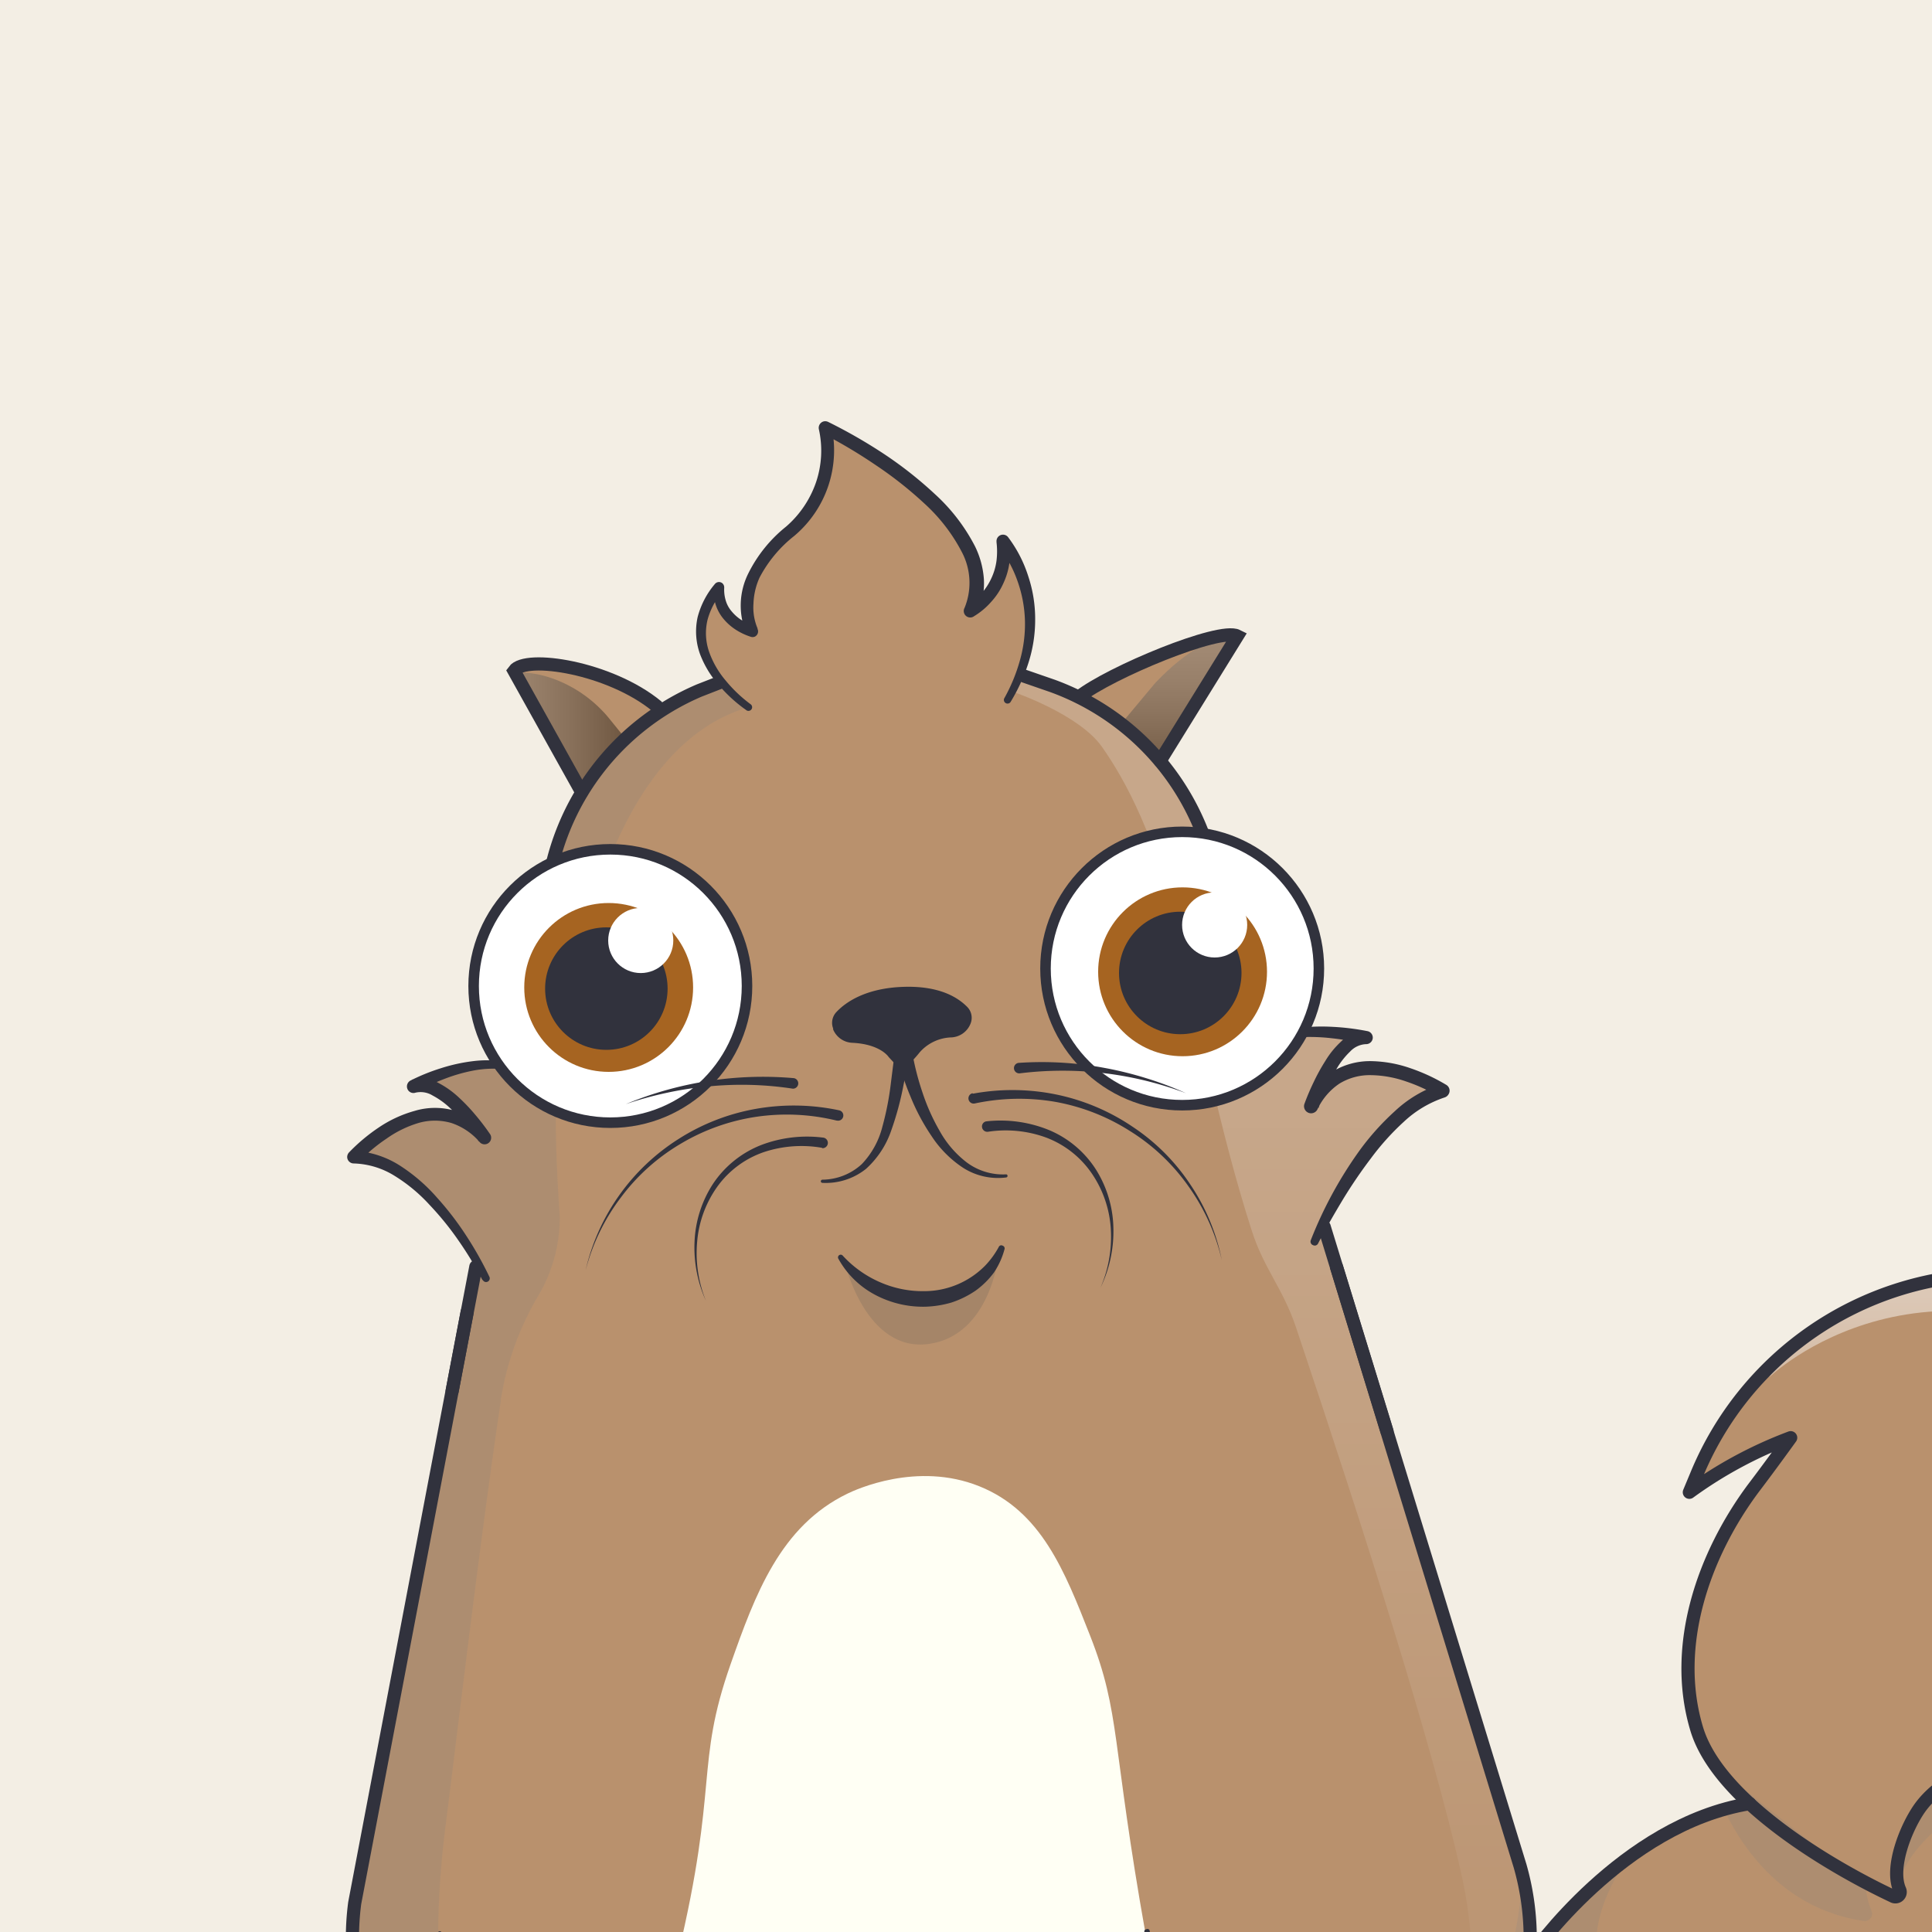 <svg height="200" width="200" xmlns="http://www.w3.org/2000/svg" xmlns:xlink="http://www.w3.org/1999/xlink"><clipPath id="c"><path d="M-75-32.5h350v275H-75z"/></clipPath><clipPath id="d"><path d="M246.54 157.29a31.27 31.27 0 0 1-2.91 8.23c-3.41-10.76-9.92-21.51-18.38-27.91-.19-.14-.5-.35-.91-.6a33.51 33.51 0 0 0-48.74 15.72l-.73 1.75a43.94 43.94 0 0 1 10.5-5.65s-2.16 3-3.83 5.19c-5.13 6.87-8.51 16.3-5.9 24.95.81 2.72 2.88 5.35 5.48 7.74-13.22 2.15-22.59 15.69-22.59 15.69l-12.64 14.92 18.46 3.85 10.52.38a75.24 75.24 0 0 0 21.71 2.9c26.43 0 45-17.34 49-36 .31-1.46.62-2.92 1-4.38 1.17-5.37 3.69-18.86-.04-26.78z"/></clipPath><linearGradient id="b" gradientUnits="userSpaceOnUse" x1="213.39" x2="213.39" y1="172.6" y2="118.96"><stop offset="0" stop-color="#fff" stop-opacity="0"/><stop offset=".72" stop-color="#fff"/></linearGradient><clipPath id="e"><path d="M176.41 218.42c-4.69-3.2-14.43-6.72-19.6-8.23h-.09a27 27 0 0 0 .69-17L137 126.62c1.91-3.81 6.65-12.09 12.34-13.72 0 0-9.67-6.17-13.56 1.56 0 0 2.37-7.18 5.62-7 0 0-5.85-1.48-10.25.19l-5.87-19.1a26.32 26.32 0 0 0-5.15-9.73l8-12.93c-1.85-.93-13.17 3.77-16.39 6.3-1-.51-4.78-1.78-5.87-2.15a15.51 15.51 0 0 0-1.92-13.9 7.14 7.14 0 0 1-3.31 7.13c4.15-9.51-15.12-19-15.12-19a11 11 0 0 1-3.82 11c-6.4 5.41-3.78 10.14-3.78 10.14s-3.69-1-3.43-4.54c-3.31 4-1.56 7.4.11 9.78a53.3 53.3 0 0 0-6.25 3.08l-.3-.56c-4.85-4-13.58-5.36-14.79-3.67l7 12.56a26.21 26.21 0 0 0-3.59 10.22l-3.47 18.21c-4.75-1.22-10.34 2-10.34 2 3.11-1 7.28 5.33 7.28 5.33-5.78-6.44-13.49 2-13.49 2 5.92.09 10.76 7.37 12.72 10.79L36.72 197a27.16 27.16 0 0 0 1.38 12.81h-.07c-4.15 1-14.22 4.74-20.11 8.54-2.89 1.87-1.11 6.09 2.52 6l29.11-.57c.49.3 1 .59 1.5.86v.36c0 2.54-.73 4.62-3.27 4.75a3.46 3.46 0 0 0-3.34 2.3c-.51 2.34.64 4.24 3 4.4l9.19.55a7.7 7.7 0 0 0 7.12-3.72 7.61 7.61 0 0 0 1-2.6l.55-2.91h58.17l.38 2.26a7.8 7.8 0 0 0 4.7 5.92 5.78 5.78 0 0 0 2.43.43l10-.33c2.4-.24 3.29-1.71 3-4a3 3 0 0 0-2.67-2.78 3 3 0 0 1-3.06-2.39 26.67 26.67 0 0 0 7.13-3.06l28.5.56c3.63.13 5.37-4.02 2.53-5.96z"/></clipPath><linearGradient id="a" gradientUnits="userSpaceOnUse" x1="123.29" x2="123.29" y1="65.66" y2="80.2"><stop offset="0" stop-color="gray"/><stop offset=".14" stop-color="#797979"/><stop offset=".35" stop-color="#646464"/><stop offset=".6" stop-color="#434343"/><stop offset=".89" stop-color="#141414"/><stop offset="1"/></linearGradient><linearGradient id="f" x1="50.01" x2="64.62" xlink:href="#a" y1="75.93" y2="75.93"/><linearGradient id="g" x1="137.45" x2="137.45" xlink:href="#b" y1="225.04" y2="69.99"/><path d="M-75-32.5h350v275H-75z" fill="#f3eee4"/><g clip-path="url(#c)"><g clip-path="url(#d)"><path d="M246.45 223.9H144.08V127h108.01z" fill="#b9916d"/><g fill="#7f7f7f"><path d="M155.69 205.47s12.3-17 15-15.93c-11 12.79-2.85 20.25 2.51 21.84 21.76 6.43 57.88 12.1 72.6-17.95l-23.87 32.64-70.81-.33z" opacity=".2"/><path d="M180.5 185.19a20.74 20.74 0 0 0-2.73.67c.39.41 3.89 11.33 15.17 13a.76.76 0 0 0 .8-1.05 9.22 9.22 0 0 1-.63-2.62m29.99-27.42s-2.14 11-5.74 15.08a12.56 12.56 0 0 1-7.6 4.1.4.4 0 0 1-.44-.47 8 8 0 0 0-.24-3.08s-13.25 7-12.38 12.59c0 0-1.74-7.83 7.39-13s7.6-7.12 7.6-7.12l-.19 6c6.19-1.23 11.6-14.1 11.6-14.1z" opacity=".2"/></g><path d="M183.15 142.57s16.53-16 41.22.82c10.14 7.29 15.7 29.21 15.7 29.21l3.56-7.08-6.5-41.16-25.44-5.36-16.43 2.2z" fill="url(#b)" opacity=".5"/></g><path d="M243.64 165.54c-3.41-10.76-9.92-21.52-18.38-27.93-.2-.14-.5-.35-.91-.6a33.51 33.51 0 0 0-48.74 15.72l-.73 1.75a44 44 0 0 1 10.49-5.65s-2.16 3-3.83 5.19c-5.13 6.87-8.5 16.3-5.9 24.95 2.25 7.49 14 14.35 20.31 17.32a.5.5 0 0 0 .72-.62c-1.06-2.34.69-6.57 2.07-8.51 1.74-2.43 4.6-3.73 7.22-5.17s5.3-3.36 6.08-6.25l-.55 6.29a22.36 22.36 0 0 0 9.73-9.47 21.88 21.88 0 0 0 2.06-5.52" fill="none" stroke="#31323d" stroke-linecap="round" stroke-linejoin="round" stroke-width="1.363"/><path d="M158.54 202.4s9.37-13.54 22.59-15.69" fill="none" stroke="#31323d" stroke-linecap="round" stroke-miterlimit="10" stroke-width="1.363"/><path d="M174.88 221.55a75.14 75.14 0 0 0 21.71 2.9c26.43 0 45-17.34 48.95-36 .31-1.46.62-2.92 1-4.38 1.25-5.41 3.77-18.9.05-26.82 0 0-.52 3.85-4.13 10.66" fill="none" stroke="#31323d" stroke-linecap="round" stroke-linejoin="round" stroke-width="1.363"/><path d="M176.41 218.42c-4.69-3.2-14.43-6.72-19.6-8.23h-.09a27 27 0 0 0 .69-17L137 126.62c1.91-3.81 6.65-12.09 12.34-13.72 0 0-9.67-6.17-13.56 1.56 0 0 2.37-7.18 5.62-7 0 0-5.85-1.48-10.25.19l-5.87-19.1a26.32 26.32 0 0 0-5.15-9.73l8-12.93c-1.85-.93-13.17 3.77-16.39 6.3a25.89 25.89 0 0 0-3.17-1.33c1.71-7.94-4.62-14.72-4.62-14.72a7.14 7.14 0 0 1-3.31 7.13c4.15-9.51-15.12-19-15.12-19a11 11 0 0 1-3.82 11c-6.4 5.41-3.78 10.14-3.78 10.14s-3.69-1-3.43-4.54a10.09 10.09 0 0 0-1.77 10.54 26.84 26.84 0 0 0-4.37 2.32l-.3-.56c-4.85-4-13.58-5.36-14.79-3.67l7 12.56a26.21 26.21 0 0 0-3.59 10.22l-3.47 18.21c-4.75-1.22-10.34 2-10.34 2 3.11-1 7.28 5.33 7.28 5.33-5.78-6.44-13.49 2-13.49 2 5.92.09 10.76 7.37 12.72 10.79L36.72 197a27.16 27.16 0 0 0 1.38 12.81h-.07c-4.15 1-14.22 4.74-20.11 8.54-2.89 1.87-1.11 6.09 2.52 6l29.11-.57c.49.3 1 .59 1.5.86v.36c0 2.54-.73 4.62-3.27 4.75a3.46 3.46 0 0 0-3.34 2.3c-.51 2.34.64 4.24 3 4.4l9.19.55a7.7 7.7 0 0 0 7.12-3.72 7.61 7.61 0 0 0 1-2.6l.55-2.91h58.17l.38 2.26a7.8 7.8 0 0 0 4.7 5.92 5.78 5.78 0 0 0 2.43.43l10-.33c2.4-.24 3.29-1.71 3-4a3 3 0 0 0-2.67-2.78 3 3 0 0 1-3.06-2.39 26.67 26.67 0 0 0 7.13-3.06l28.5.56c3.63.13 5.37-4.02 2.53-5.96z" fill="none"/><g clip-path="url(#e)"><path d="M15.44 40.8h165.78v197.7H15.44z" fill="#b9916d"/><path d="M130.69 66.2s-4.14-2.84-11.12 4.52l-3.68 4.41L122 80.2z" fill="url(#a)" opacity=".4"/><path d="M50 70.56s3-2.07 7.81-.09A13.45 13.45 0 0 1 63 74.3l1.62 2-4.11 6z" fill="url(#f)" opacity=".4"/><path d="M65.31 229.21c-.61-1.59.35-6.19 2.26-15.39 1.14-5.51 2.05-9.1 2.61-11.45 4.23-17.66 1.76-19.58 5.45-30.09 2.53-7.19 5.14-14.3 12.1-17.66.84-.41 7.19-3.35 13.63-.77s8.86 8.79 11.49 15.48c3.17 8.08 2.17 10.87 5.78 31.1.75 4.21 1.49 8.42 2.25 12.62.44 2.47.87 4.95 1.31 7.42 1 5.8 1 5.9 1 6.13-1.04 8.56-53.04 15.32-57.88 2.61z" fill="#fffff4"/></g><g clip-path="url(#e)" fill="#7f7f7f" opacity=".2"><path d="M77.49 73.21C68.6 75.79 63 85.84 59.86 99.34c-.72 3.15-1.37 6.88-2 11a30.74 30.74 0 0 0-.33 4.82c0 3.91.2 7.7.42 10.81a16 16 0 0 1-2.4 8.46 30.44 30.44 0 0 0-3.71 10.5v.13c-2.19 14.52-5 38.52-5.73 44.06a96.22 96.22 0 0 0-.75 10.73v.37c2.57 2.83 5.2 9.67 5.74 19.27l.14 5.34s-3.41-.08-8.83-.08c-6.76 0-12.08-12.18-8.63-30.33 3.1-16.3-7.41-99.82-7.41-99.82l30.73-4.83s2-13.65 17.46-19.18zm-7.28 128.28c-2.64 16.11 5.92 19.44 7.48 19.8 9.43 1.69 24.4 1 29.27-.76 4.56-1.61 14.16-6.38 11.77-20.66l4.69 28H65.25zm68.45 12.75s3.26-10 7.23-13.61c-4.3 8.17 1.54 10.11 3.06 9.56 5.86-2.09 8.18-7.27 8.64-16.36l7.12 12.68s-6 27.91-22.24 23.33l-4.22-2z"/></g><g clip-path="url(#e)" opacity=".2"><path d="M104.85 71.61s6.83 2.3 9.23 5.71 5.68 9.4 8 19.73c1.88 8.26 4.17 20 7.49 30.31 1.27 4 3.24 6 4.6 10.07 7.17 21.39 14.08 43.15 17.08 56.43 5 22.32-8.86 31.18-8.86 31.18l6.66-3.87S156 213 157 209.44c2.27-7.84 15.16-3.6 12.78-16.1-3.45-18.15-24.85-110.6-24.85-110.6S123 84.27 120 78.89c-2.25-4-8.56-7.24-14.12-8.9z" fill="url(#g)"/></g><path d="M138.36 131.17l19 62A27.29 27.29 0 0 1 138.25 227m-87.19-2.26A27.3 27.3 0 0 1 36.72 197l11.64-61.18" fill="none" stroke="#31323d" stroke-linecap="round" stroke-miterlimit="10" stroke-width="1.363"/><path d="M70.45 201.54c-.77 6.64-2 13.19-3.24 19.75l-1.83 9.85a8.34 8.34 0 0 1-2.7 4.67 8.54 8.54 0 0 1-5 2.05 21.79 21.79 0 0 1-2.6-.07l-2.5-.14-5-.31a4.26 4.26 0 0 1-2.76-1.06 4 4 0 0 1-1.24-2.74 5.72 5.72 0 0 1 .11-1.44 3.14 3.14 0 0 1 .71-1.45 4.51 4.51 0 0 1 2.6-1.44 4.43 4.43 0 0 1 .72-.09c.21 0 .36 0 .53-.06a2.2 2.2 0 0 0 .88-.35 2.67 2.67 0 0 0 1-1.62 7.71 7.71 0 0 0 .19-2.28l-.1-2.49-.4-10v.06a29.54 29.54 0 0 0-1.34-6.38 20.17 20.17 0 0 0-3.12-5.67.25.25 0 0 1 0-.34.23.23 0 0 1 .32 0 17.14 17.14 0 0 1 3.76 5.61 26 26 0 0 1 1.66 6.56v.06l.5 10 .12 2.5a8.9 8.9 0 0 1-.22 2.69 4.15 4.15 0 0 1-1.62 2.48 3.74 3.74 0 0 1-1.43.57c-.24.05-.5.06-.71.09a3.09 3.09 0 0 0-.52.07 3 3 0 0 0-1.71 1 1.49 1.49 0 0 0-.37.78 3.68 3.68 0 0 0-.08 1 2.48 2.48 0 0 0 .76 1.71 2.76 2.76 0 0 0 1.83.64l5 .29 2.49.15a20.14 20.14 0 0 0 2.4.09 7 7 0 0 0 4.11-1.66 6.85 6.85 0 0 0 2.25-3.82l1.92-9.8c1.26-6.55 2.46-13.11 4.16-19.58a.24.24 0 0 1 .47.09zm48.55-1.71c1.75 7.61 3 15.3 4.32 23l1 5.76.24 1.44a7.21 7.21 0 0 0 1.71 3.52 6.23 6.23 0 0 0 4.54 2.19l5.81-.21 2.91-.09h1.44a3.54 3.54 0 0 0 1.14-.29 2 2 0 0 0 1.16-1.7 5.23 5.23 0 0 0 0-1.25 3.1 3.1 0 0 0-.39-1.09 2 2 0 0 0-.75-.74 2.5 2.5 0 0 0-.48-.18c-.17 0-.34 0-.66-.07a4.73 4.73 0 0 1-1.66-.5 3.45 3.45 0 0 1-1.31-1.29 5.86 5.86 0 0 1-.52-3.22l.06-2.93.06-2.93a29.48 29.48 0 0 1 .3-3 27.68 27.68 0 0 1 1.55-5.76 27.18 27.18 0 0 1 2.66-5.31 28.84 28.84 0 0 1 3.63-4.66.24.24 0 0 1 .34 0 .26.26 0 0 1 0 .33 37.85 37.85 0 0 0-5.48 10.08 31.26 31.26 0 0 0-1.37 5.53 27.3 27.3 0 0 0-.26 2.83v2.92l-.05 2.91v1.37a2.84 2.84 0 0 0 .33 1.1 2.29 2.29 0 0 0 1.88 1.05 6.25 6.25 0 0 1 .79.1 3 3 0 0 1 .89.32 3.34 3.34 0 0 1 1.31 1.27 4.34 4.34 0 0 1 .61 1.64 6.59 6.59 0 0 1 0 1.66 4 4 0 0 1-.59 1.69 3.48 3.48 0 0 1-1.41 1.21 5.23 5.23 0 0 1-1.67.44l-1.48.06-2.92.11-5.88.17a6.62 6.62 0 0 1-3.16-.77 8.53 8.53 0 0 1-2.51-1.95 8.38 8.38 0 0 1-1.63-2.74 10.28 10.28 0 0 1-.41-1.54l-.23-1.44-1-5.77c-1.25-7.69-2.57-15.37-3.4-23.13a.24.24 0 0 1 .22-.26.23.23 0 0 1 .32.12z" fill="#31323d"/><path d="M137.08 127l6.5 21.16M131 107.19l-5.76-18.69a26.27 26.27 0 0 0-16.3-17.5l-2.89-1M53.3 109.89l3.36-17.67a26.26 26.26 0 0 1 15.73-20.74l2-.78m-27.58 73.28l2.45-12.85" fill="none" stroke="#31323d" stroke-linecap="round" stroke-miterlimit="10" stroke-width="1.363"/><path d="M49.94 132.51a36.89 36.89 0 0 0-2.47-4.08 30.6 30.6 0 0 0-3-3.7 16.9 16.9 0 0 0-3.61-3 8.44 8.44 0 0 0-4.24-1.29.68.68 0 0 1-.68-.68.72.72 0 0 1 .18-.45 18.67 18.67 0 0 1 3.1-2.6 12.69 12.69 0 0 1 3.7-1.71 7.3 7.3 0 0 1 4.22 0 7.92 7.92 0 0 1 3.5 2.33l-1.08.83a21.44 21.44 0 0 0-3-3.48 8.14 8.14 0 0 0-1.77-1.27 2.38 2.38 0 0 0-1.77-.3.67.67 0 0 1-.86-.43.69.69 0 0 1 .31-.81 20.58 20.58 0 0 1 3.18-1.29 17.89 17.89 0 0 1 3.32-.73 11.61 11.61 0 0 1 3.43.08 7.79 7.79 0 0 1 3.16 1.31.27.27 0 0 1 .06.38.27.27 0 0 1-.37.07 7.16 7.16 0 0 0-3-1 11.25 11.25 0 0 0-3.17.12 17.45 17.45 0 0 0-3.08.88 21.22 21.22 0 0 0-2.81 1.31l-.54-1.24a3.74 3.74 0 0 1 2.8.38 9.5 9.5 0 0 1 2.07 1.49 18.86 18.86 0 0 1 1.69 1.78 23.89 23.89 0 0 1 1.49 1.95.68.68 0 0 1-1.07.84 6.62 6.62 0 0 0-2.88-1.94 6.09 6.09 0 0 0-3.46 0 11.33 11.33 0 0 0-3.29 1.62 17.36 17.36 0 0 0-2.85 2.39l-.49-1.14a9.8 9.8 0 0 1 4.86 1.61 18.1 18.1 0 0 1 3.74 3.26 31.2 31.2 0 0 1 3 3.91 37 37 0 0 1 2.4 4.26.38.38 0 0 1-.18.51.38.38 0 0 1-.5-.17zm85.75-4.12a42.25 42.25 0 0 1 5.08-9.33 26.68 26.68 0 0 1 3.59-4 12.65 12.65 0 0 1 4.74-2.83l-.18 1.27a17.2 17.2 0 0 0-3.37-1.55 11.53 11.53 0 0 0-3.59-.65 6 6 0 0 0-3.31.88 6.54 6.54 0 0 0-2.25 2.62.73.73 0 0 1-1.35-.57A24.16 24.16 0 0 1 136 112a19.88 19.88 0 0 1 1.19-2.16 9.09 9.09 0 0 1 1.62-2 3.7 3.7 0 0 1 2.61-1.09l-.19 1.34a23.15 23.15 0 0 0-3.36-.61 19.56 19.56 0 0 0-3.42-.1 11.58 11.58 0 0 0-3.32.65 7.06 7.06 0 0 0-2.81 1.81.27.27 0 0 1-.38 0 .28.28 0 0 1 0-.38 7.6 7.6 0 0 1 2.94-2.14 12.62 12.62 0 0 1 3.51-.91 20.64 20.64 0 0 1 3.6-.11 24.77 24.77 0 0 1 3.6.45.68.68 0 0 1 .5.82.69.69 0 0 1-.69.52 2.39 2.39 0 0 0-1.63.76 8.15 8.15 0 0 0-1.35 1.7 21.34 21.34 0 0 0-1.92 4.14l-1.36-.56a8 8 0 0 1 2.79-3.19 7.44 7.44 0 0 1 4.1-1.09 13 13 0 0 1 4 .74 19.18 19.18 0 0 1 3.68 1.71.7.7 0 0 1 .23 1 .72.72 0 0 1-.4.31 11.41 11.41 0 0 0-4.21 2.51 26.4 26.4 0 0 0-3.42 3.8 50.3 50.3 0 0 0-2.91 4.28c-.89 1.48-1.77 3-2.56 4.54a.38.38 0 0 1-.51.16.39.39 0 0 1-.24-.51z" fill="#31323d"/><path d="M68 73.11c-4.85-4-13.58-5.36-14.79-3.67l7 12.56m51.49-9.86c3.22-2.53 14.54-7.23 16.39-6.3l-8 12.93" fill="none" stroke="#31323d" stroke-linecap="round" stroke-miterlimit="10" stroke-width="1.363"/><path d="M77.28 73.53a15.23 15.23 0 0 1-2.8-2.53 10.42 10.42 0 0 1-2-3.25 6.89 6.89 0 0 1-.26-3.87A8.68 8.68 0 0 1 74 60.46a.55.55 0 0 1 .77-.09.57.57 0 0 1 .2.43v.05a3.86 3.86 0 0 0 .16 1.32 3 3 0 0 0 .63 1.14 4.35 4.35 0 0 0 1 .88 5.91 5.91 0 0 0 1.23.57l-.7.88a7.44 7.44 0 0 1 .2-6.33 14.42 14.42 0 0 1 3.89-4.8 10.66 10.66 0 0 0 3.1-4.6 10.21 10.21 0 0 0 .29-5.47.69.69 0 0 1 .51-.82.72.72 0 0 1 .46.06A53.15 53.15 0 0 1 91.52 47a40.82 40.82 0 0 1 5.25 4.14 19.21 19.21 0 0 1 4.15 5.39 9.15 9.15 0 0 1 .93 3.4 7.76 7.76 0 0 1-.62 3.53l-1-.87a6.29 6.29 0 0 0 1.41-1.2 6.4 6.4 0 0 0 1-1.56 6.21 6.21 0 0 0 .52-1.8 8 8 0 0 0 0-1.89v-.07a.67.67 0 0 1 1.2-.46 13.47 13.47 0 0 1 2.1 4.09 13.94 13.94 0 0 1 .7 4.48 14.58 14.58 0 0 1-.7 4.45 18.66 18.66 0 0 1-1.86 4.06.38.38 0 0 1-.65-.38 17.81 17.81 0 0 0 1.63-3.94 13.78 13.78 0 0 0 .52-4.18 13.31 13.31 0 0 0-.79-4.1 12.26 12.26 0 0 0-2-3.59l1.19-.53a8.92 8.92 0 0 1 0 2.25 7.29 7.29 0 0 1-.64 2.18 7.11 7.11 0 0 1-1.25 1.9 7.51 7.51 0 0 1-1.76 1.48.67.67 0 0 1-1-.85 6.83 6.83 0 0 0-.29-5.8 18.05 18.05 0 0 0-3.86-5 40.18 40.18 0 0 0-5.07-4 52.47 52.47 0 0 0-5.58-3.31l1-.8a11.58 11.58 0 0 1-3.82 11.45 13.42 13.42 0 0 0-3.61 4.34 7.08 7.08 0 0 0-.62 2.67 5.55 5.55 0 0 0 .42 2.57v.06a.6.6 0 0 1-.29.8.61.61 0 0 1-.44 0 6.52 6.52 0 0 1-1.55-.74 5.56 5.56 0 0 1-1.28-1.15 4.35 4.35 0 0 1-.81-1.55 5.1 5.1 0 0 1-.17-1.73l1 .4a7.55 7.55 0 0 0-1.63 3 5.88 5.88 0 0 0 .15 3.32 9.47 9.47 0 0 0 1.73 3 14.41 14.41 0 0 0 2.57 2.44.38.38 0 0 1-.44.62z" fill="#31323d"/><circle cx="122.38" cy="100.26" fill="#fff" r="14.15" stroke="#31323d" stroke-linecap="round" stroke-miterlimit="10" stroke-width="1.09"/><circle cx="63.18" cy="102.07" fill="#fff" r="14.15"/><circle cx="63.18" cy="102.07" fill="none" r="14.15" stroke="#31323d" stroke-linecap="round" stroke-miterlimit="10" stroke-width="1.09"/><circle cx="63.01" cy="102.22" fill="#a66421" r="8.74"/><circle cx="62.77" cy="102.34" fill="#31323d" r="6.34"/><circle cx="66.33" cy="97.36" fill="#fff" r="3.37"/><circle cx="122.42" cy="100.6" fill="#a66421" r="8.74"/><circle cx="122.18" cy="100.72" fill="#31323d" r="6.34"/><circle cx="125.74" cy="95.75" fill="#fff" r="3.37"/><path d="M87.44 130.68s2.17 9.39 8.75 8.44c6.36-.92 7.19-9.19 7.19-9.19s-2.84 4.35-7 4.83-8.94-4.08-8.94-4.08z" fill="#595959" opacity=".2"/><g fill="#31323d"><path d="M86.26 106.5a1.62 1.62 0 0 1 .34-1.75c.94-1 3-2.45 6.87-2.59s5.76 1.16 6.67 2.09a1.6 1.6 0 0 1 .32 1.74 2.25 2.25 0 0 1-1.95 1.4 4.55 4.55 0 0 0-3.29 1.53 13.19 13.19 0 0 1-1.12 1.24l-.75.72-1.35-1.45s-.83-1.34-3.77-1.48a2.25 2.25 0 0 1-2-1.42z"/><path d="M94.41 108.81a27.71 27.71 0 0 0 1.07 4.24 21.1 21.1 0 0 0 1.78 4 10.52 10.52 0 0 0 2.8 3.27 6.27 6.27 0 0 0 4.07 1.25.15.15 0 0 1 .17.15.16.16 0 0 1-.14.17 6.71 6.71 0 0 1-4.46-1 11.39 11.39 0 0 1-3.27-3.29 21.78 21.78 0 0 1-2.17-4.07 30.13 30.13 0 0 1-1.46-4.39.82.82 0 1 1 1.59-.39.13.13 0 0 1 0 .06z"/><path d="M85.13 122.12a6.1 6.1 0 0 0 4.08-1.61 8.63 8.63 0 0 0 2.13-3.86 30.35 30.35 0 0 0 .88-4.5l.58-4.62a.82.82 0 1 1 1.62.2.13.13 0 0 1 0 .06l-.9 4.59a31.38 31.38 0 0 1-1.25 4.62 9.47 9.47 0 0 1-2.62 4 6.67 6.67 0 0 1-4.52 1.45.17.17 0 0 1-.16-.17.18.18 0 0 1 .16-.16zM86.6 116a21.76 21.76 0 0 0-8.24-.4 21.39 21.39 0 0 0-7.84 2.77 21 21 0 0 0-6.23 5.57 21.31 21.31 0 0 0-3.67 7.57 21.88 21.88 0 0 1 9.62-13.6 22 22 0 0 1 8-3.12 22.58 22.58 0 0 1 8.63.15.54.54 0 0 1 .42.64.54.54 0 0 1-.65.42zm-21.82-1.7a37 37 0 0 1 17.41-2.69.55.55 0 0 1-.11 1.09 35 35 0 0 0-8.68-.24 35.53 35.53 0 0 0-4.34.66 36.92 36.92 0 0 0-4.28 1.18z"/><path d="M85.09 118.82a12.36 12.36 0 0 0-6 .44 9.88 9.88 0 0 0-4.81 3.55 11.42 11.42 0 0 0-2.11 5.73 13.16 13.16 0 0 0 .91 6.13 13.39 13.39 0 0 1-1.18-6.15 11.85 11.85 0 0 1 1.93-6 10.68 10.68 0 0 1 5-4 13.35 13.35 0 0 1 6.42-.75.55.55 0 0 1-.13 1.09zm15.61-5.6a22.57 22.57 0 0 1 8.63.08 22 22 0 0 1 7.9 3.33 21.18 21.18 0 0 1 6 6 21.52 21.52 0 0 1 3.25 7.82 21.34 21.34 0 0 0-3.47-7.67 20.92 20.92 0 0 0-6.09-5.73 21.39 21.39 0 0 0-7.75-3 22.06 22.06 0 0 0-8.26.18.54.54 0 1 1-.23-1.06zm22.08-.05a36.4 36.4 0 0 0-4.2-1.3 36.18 36.18 0 0 0-13-.76.54.54 0 0 1-.14-1.08 35.28 35.28 0 0 1 8.9.52 37 37 0 0 1 4.3 1.06 35.39 35.39 0 0 1 4.14 1.56z"/><path d="M102.21 116.07a13.29 13.29 0 0 1 6.4.92 10.62 10.62 0 0 1 4.88 4.14 11.81 11.81 0 0 1 1.77 6.07 13.4 13.4 0 0 1-1.34 6.11 13.23 13.23 0 0 0 1.07-6.1 11.39 11.39 0 0 0-2-5.78 10 10 0 0 0-4.72-3.68 12.19 12.19 0 0 0-6-.59.55.55 0 0 1-.61-.47.53.53 0 0 1 .46-.61zm1.79 13.2a8 8 0 0 1-1.1 2.45 8.58 8.58 0 0 1-1.94 1.91 9.94 9.94 0 0 1-2.47 1.21 10.79 10.79 0 0 1-2.7.43 10.57 10.57 0 0 1-5.27-1.27 9.29 9.29 0 0 1-3.75-3.73.28.28 0 0 1 .45-.31 11.38 11.38 0 0 0 3.92 2.79 11 11 0 0 0 4.58.91A8.85 8.85 0 0 0 102 131a9 9 0 0 0 1.41-1.95.28.28 0 0 1 .38-.1.3.3 0 0 1 .21.32z"/></g></g></svg>